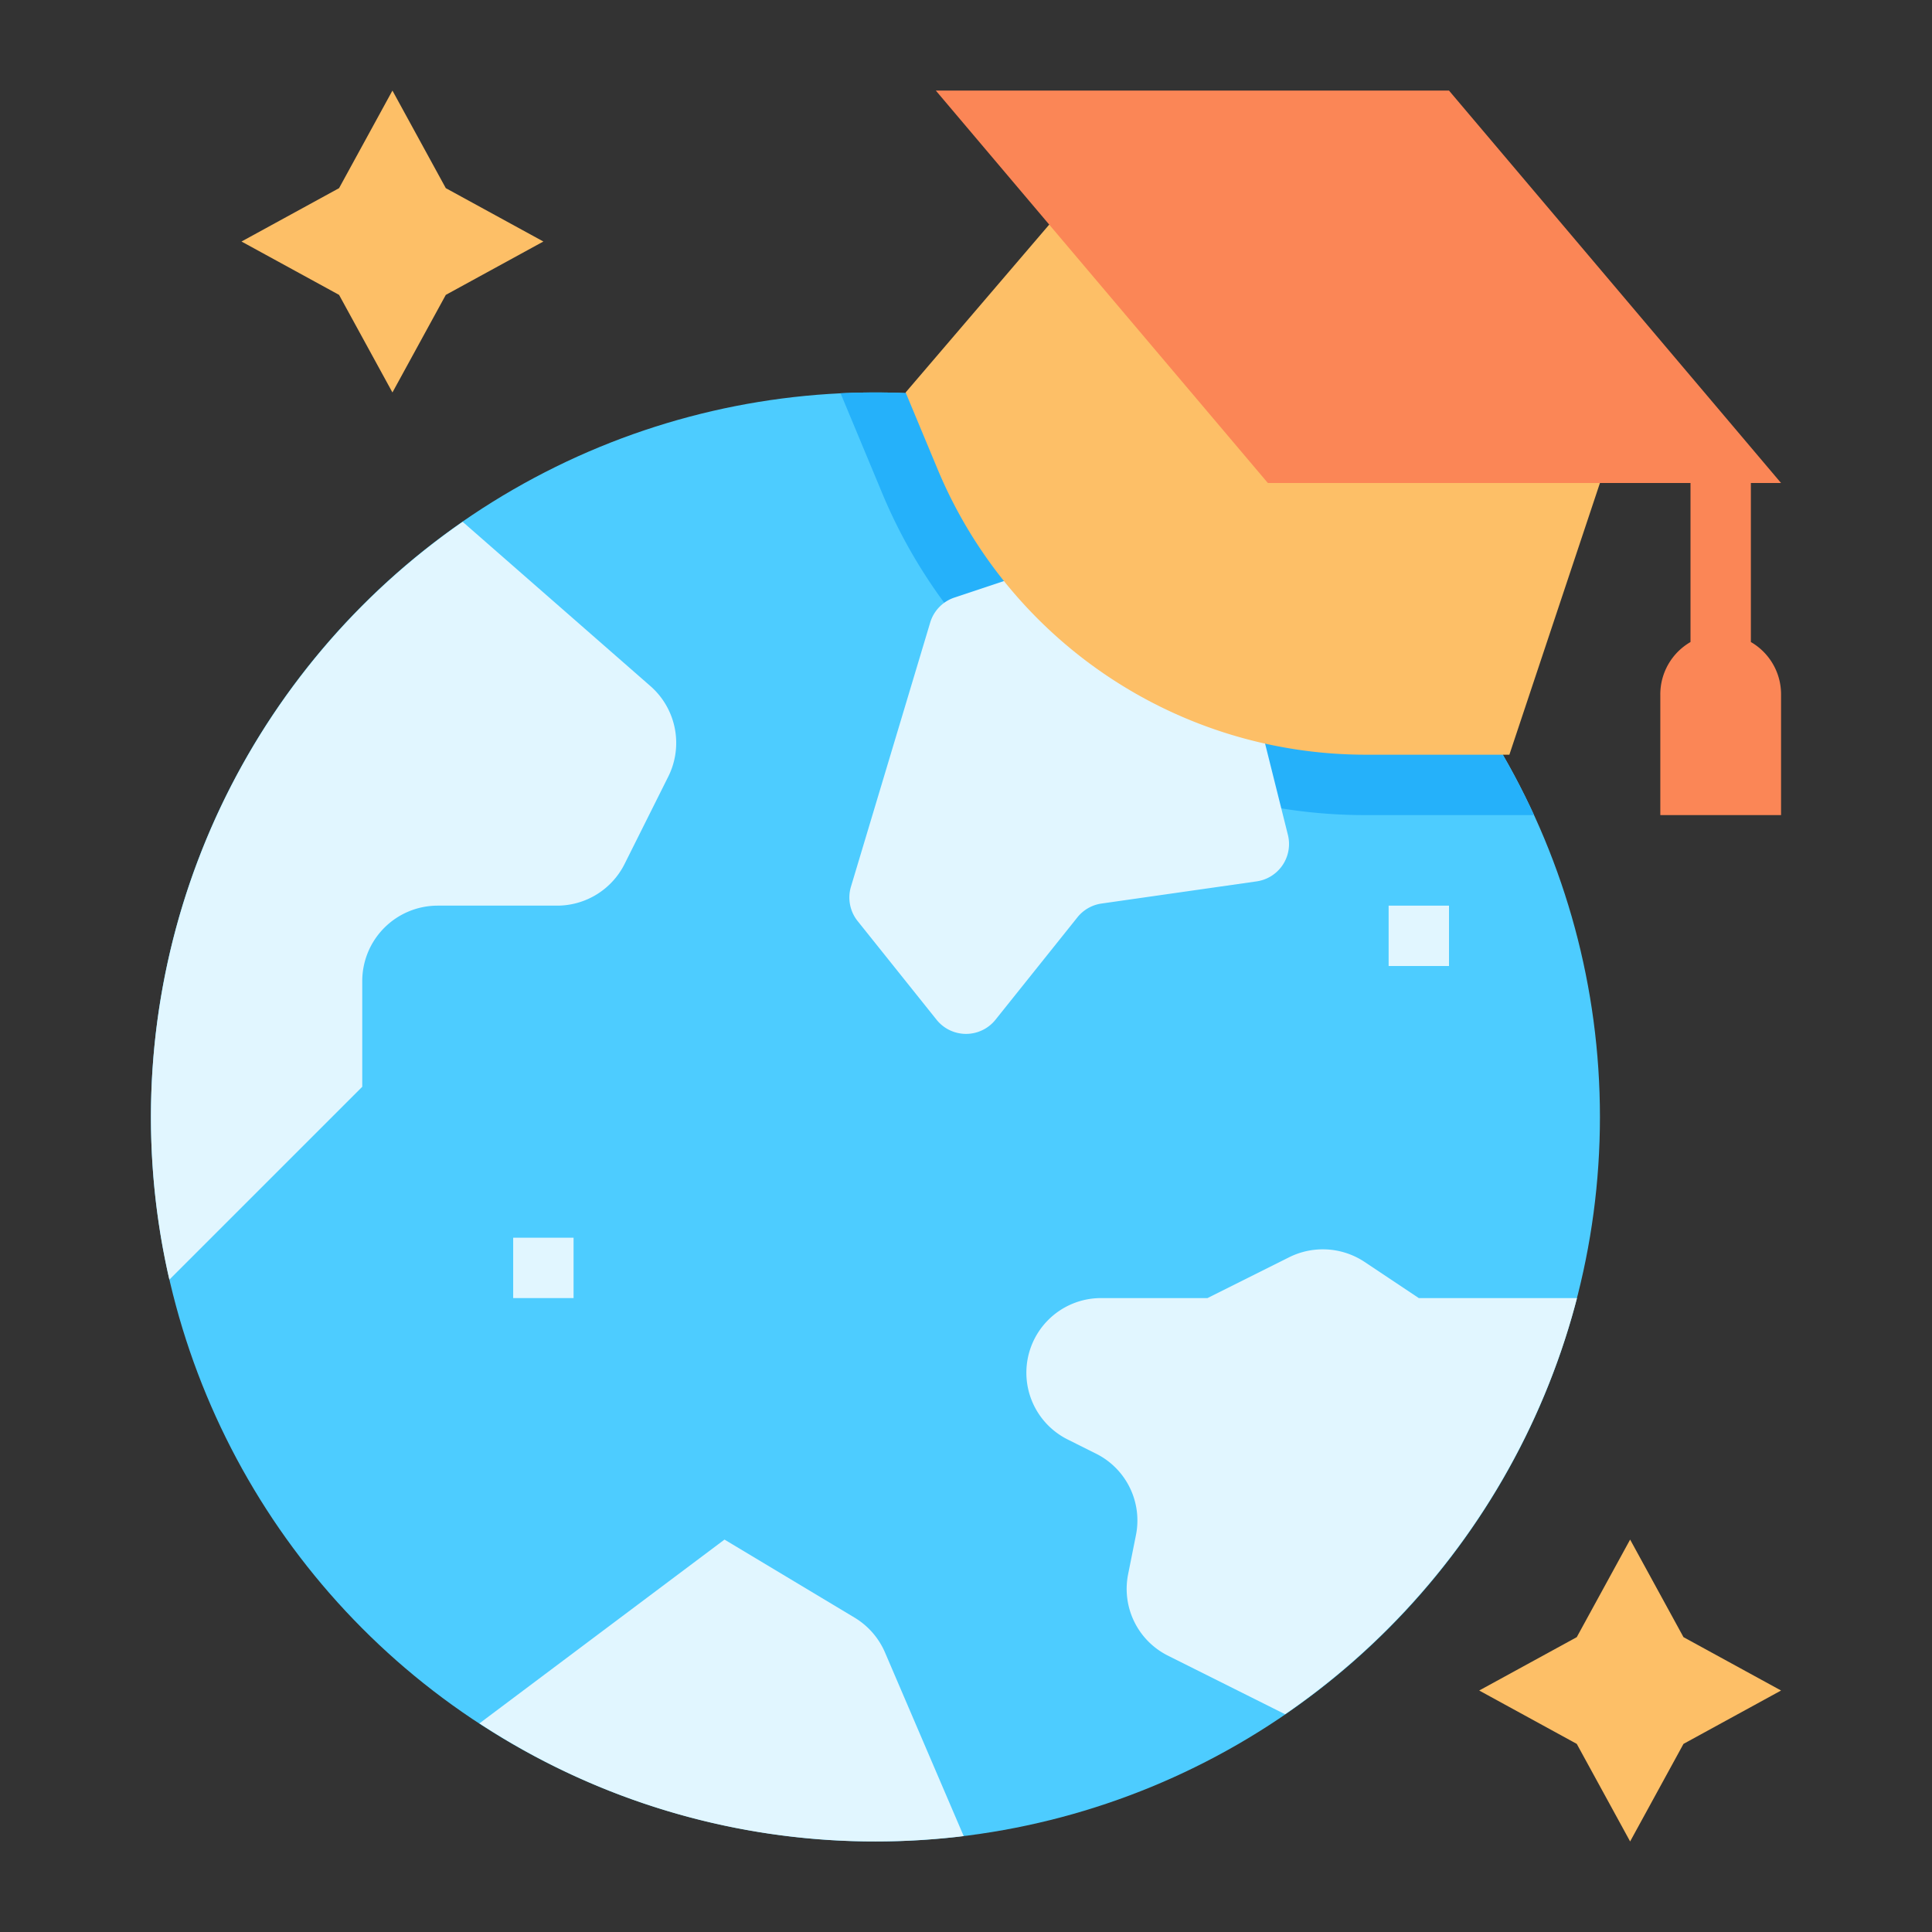 <svg id="Flat" height="512" viewBox="0 0 512 512" width="512" xmlns="http://www.w3.org/2000/svg"><rect x="0" y="0" width="512" height="512" fill="#333333" stroke="none"/><g><circle cx="232" cy="296.005" fill="#4dccff" r="192"/><path d="m232 104.005q-4.647 0-9.241.221l10.947 26.274a138.581 138.581 0 0 0 128.26 85.508h44.564c-30.392-66.043-97.195-112.003-174.53-112.003z" fill="#25b1fa"/><g fill="#e1f6ff"><path d="m226.455 428.678-34.455-20.673-64.949 48.712a190.885 190.885 0 0 0 104.949 31.288 193 193 0 0 0 23.392-1.418l-20.845-48.638a20 20 0 0 0 -8.092-9.271z"/><path d="m96 260.005a20 20 0 0 1 20-20h31.639a20 20 0 0 0 17.889-11.056l11.562-23.123a20 20 0 0 0 -4.719-24l-49.759-43.539a192.029 192.029 0 0 0 -77.73 200.832l51.118-51.114z"/><path d="m361.657 334.443a20 20 0 0 0 -20.038-1.247l-21.619 10.809h-28.223a19.777 19.777 0 0 0 -19.777 19.777 19.776 19.776 0 0 0 10.933 17.689l7.556 3.779a19.776 19.776 0 0 1 10.549 21.567l-2.076 10.376a19.778 19.778 0 0 0 10.549 21.568l31.055 15.527a192.644 192.644 0 0 0 77.36-110.283h-41.926z"/></g><path d="m325.16 165.875-24.968-18.726a10 10 0 0 0 -9.163-1.487l-38.1 12.7a10 10 0 0 0 -6.416 6.613l-21 70a10 10 0 0 0 1.77 9.12l20.914 26.143a10 10 0 0 0 15.618 0l21.711-27.138a10 10 0 0 1 6.394-3.653l41.1-5.872a10 10 0 0 0 8.287-12.325l-12.45-49.8a10 10 0 0 0 -3.697-5.575z" fill="#e1f6ff"/><path d="m400 200.005 24-72-142.935-72-41.065 48 8.475 20.339a122.947 122.947 0 0 0 113.491 75.661z" fill="#fdbf67"/><path d="m464 170.146v-42.141h8l-88-104-136-.005 88 104.005h112v42.141a15.993 15.993 0 0 0 -8 13.859v32h32v-32a15.993 15.993 0 0 0 -8-13.859z" fill="#fb8656"/><path d="m104 24.005-14.142 25.858-25.858 14.142 25.858 14.142 14.142 25.858 14.142-25.858 25.858-14.142-25.858-14.142z" fill="#fdbf67"/><path d="m432 408.005-14.142 25.858-25.858 14.142 25.858 14.142 14.142 25.858 14.142-25.858 25.858-14.142-25.858-14.142z" fill="#fdbf67"/><g fill="#e1f6ff"><path d="m368 240.005h16v16h-16z"/><path d="m136 328.005h16v16h-16z"/></g></g></svg>